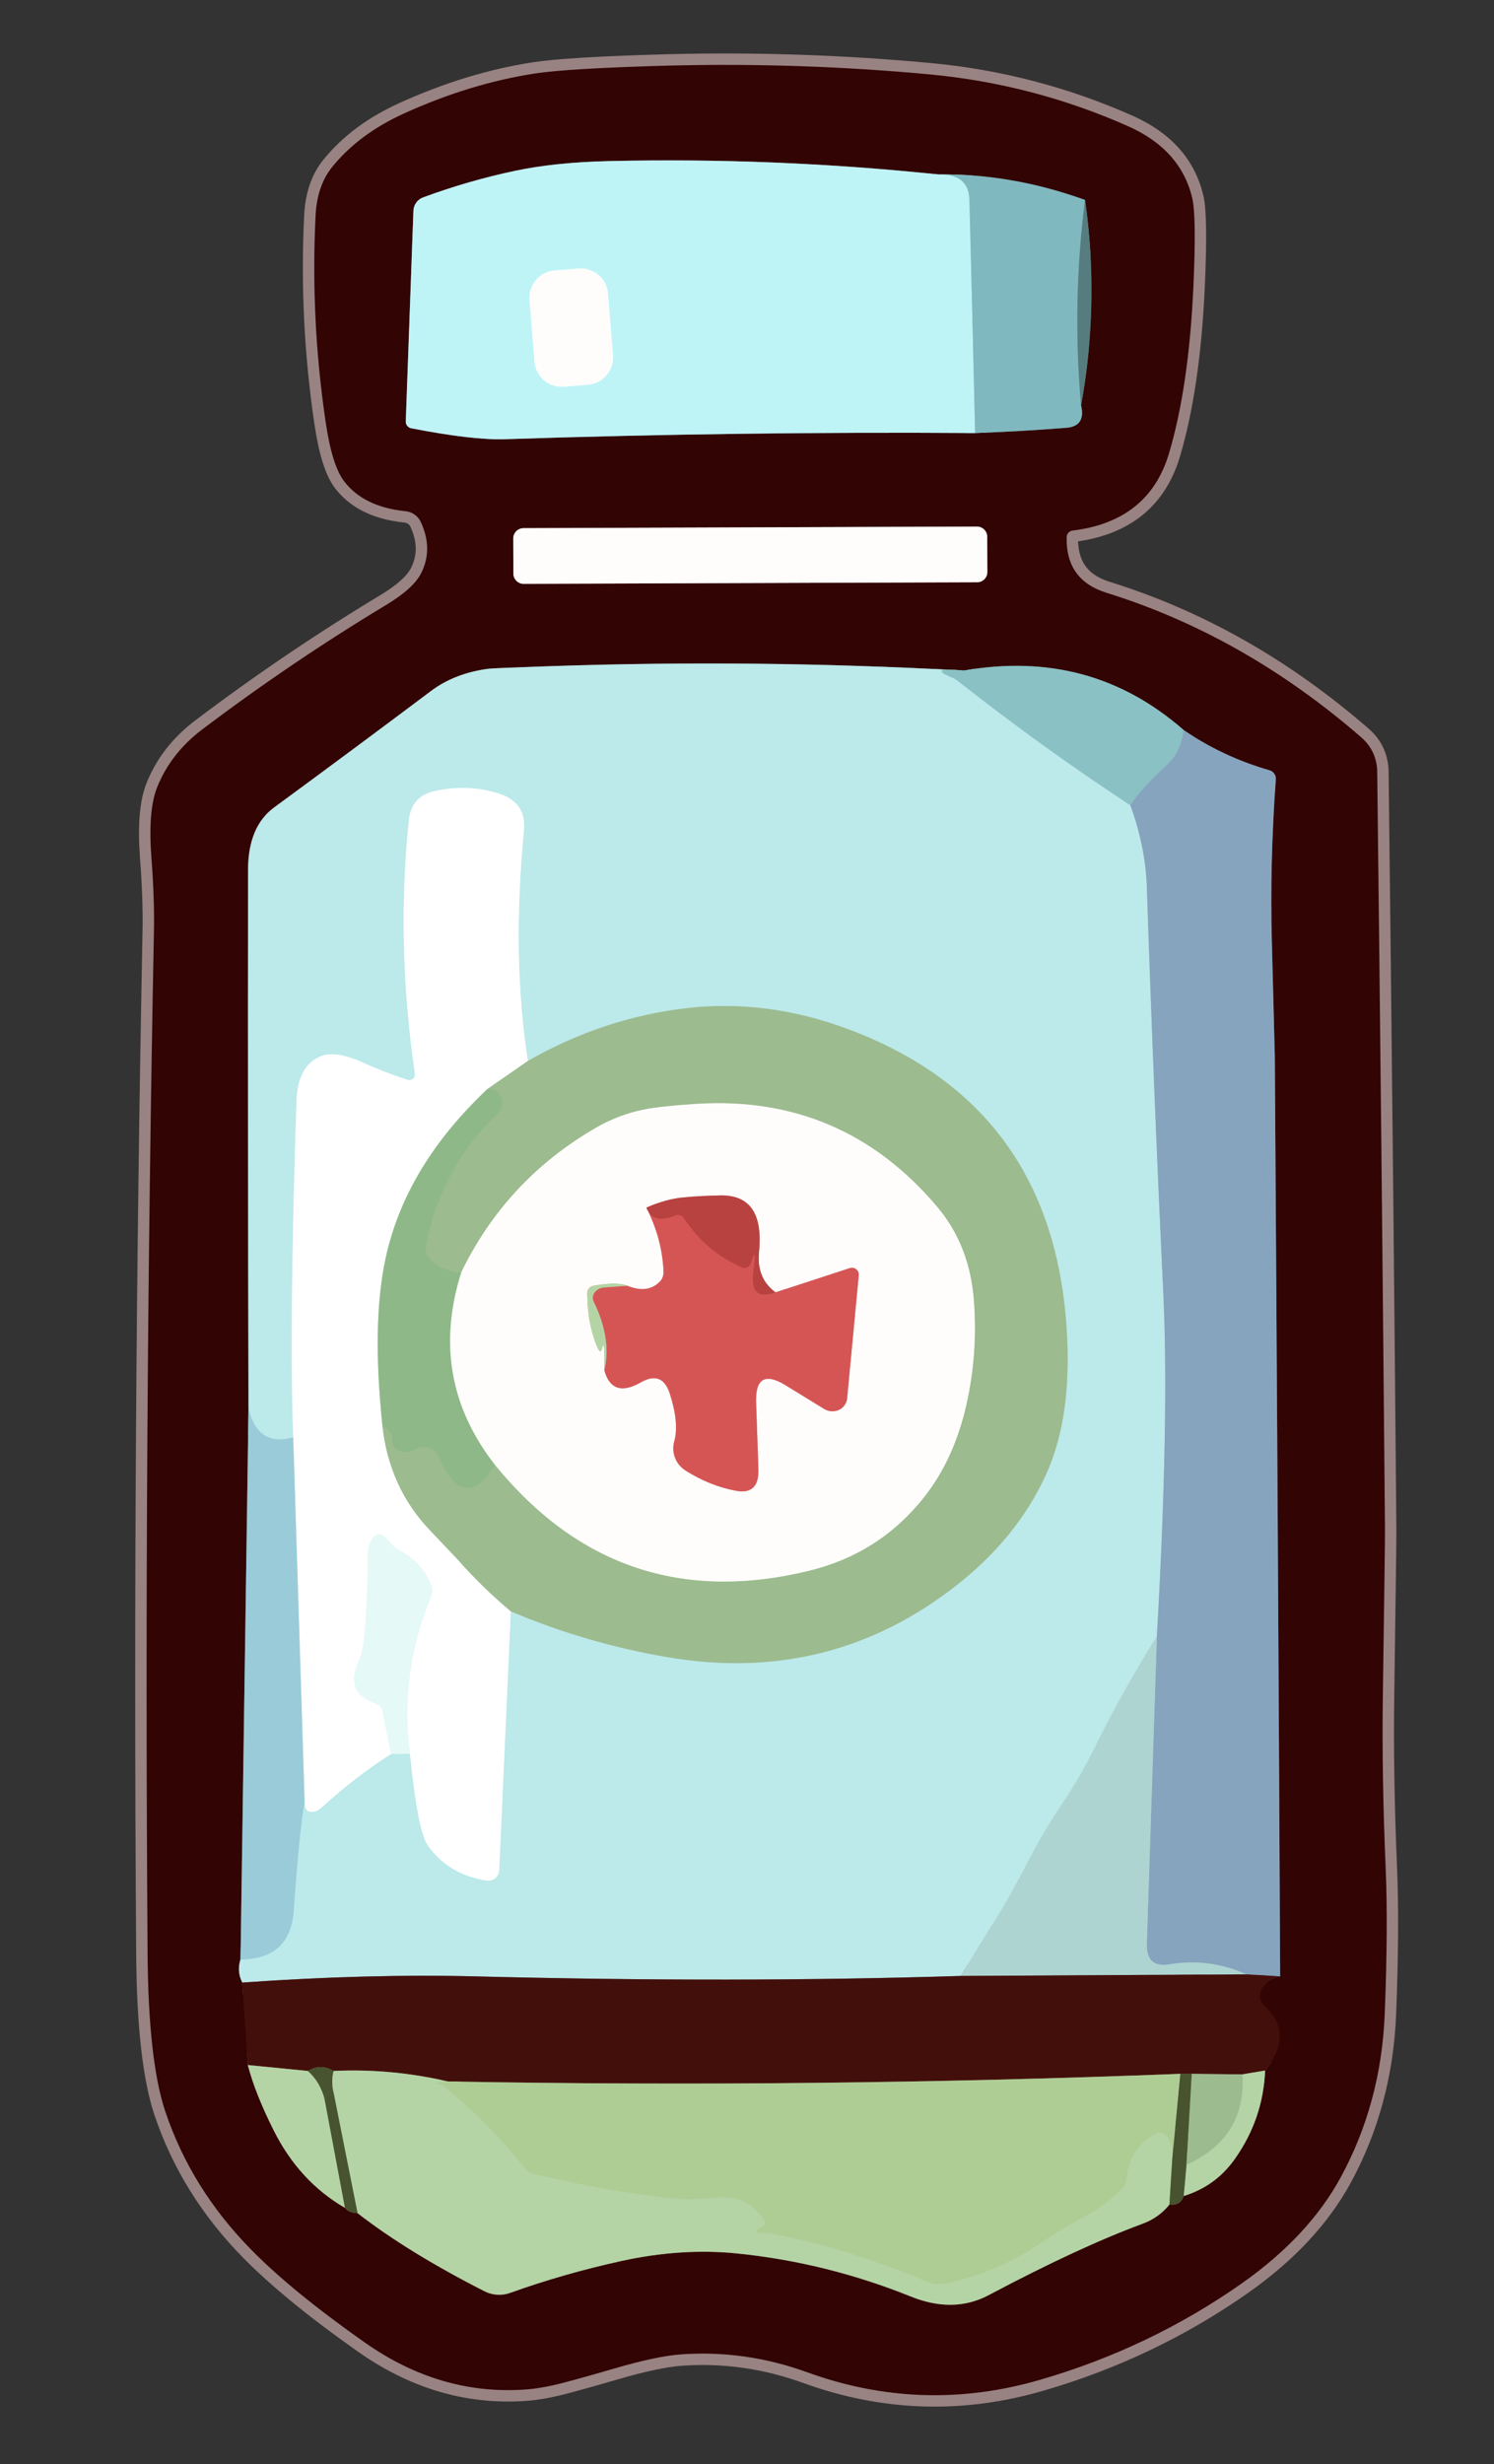 <?xml version="1.0" encoding="UTF-8" standalone="no"?>
<!DOCTYPE svg PUBLIC "-//W3C//DTD SVG 1.1//EN" "http://www.w3.org/Graphics/SVG/1.1/DTD/svg11.dtd">
<!-- Created with Vectornator (http://vectornator.io/) -->
<svg height="100%" stroke-miterlimit="10" style="fill-rule:nonzero;clip-rule:evenodd;stroke-linecap:round;stroke-linejoin:round;" version="1.1" viewBox="0 0 131 216" width="100%" xml:space="preserve" xmlns="http://www.w3.org/2000/svg" xmlns:vectornator="http://vectornator.io" xmlns:xlink="http://www.w3.org/1999/xlink">
<rect x="0" y="0" width="131" height="216" fill="#333333" stroke="none"/>
<defs/>
<g id="名称未設定" vectornator:layerName="名称未設定">
<g opacity="1" vectornator:layerName="g">
<path d="M94.05 46.51C98.503 45.963 101.32 43.71 102.5 39.75C103.66 35.857 104.373 30.993 104.64 25.16C104.827 21.047 104.793 18.447 104.54 17.36C103.867 14.533 101.997 12.437 98.93 11.07C93.377 8.603 87.567 7.087 81.5 6.52C73.893 5.813 66.277 5.557 58.65 5.75C52.777 5.91 48.847 6.143 46.86 6.45C43.08 7.037 39.273 8.2 35.44 9.94C32.807 11.133 30.707 12.693 29.14 14.62C28.247 15.72 27.757 17.15 27.67 18.91C27.37 24.983 27.667 31.023 28.56 37.03C28.933 39.563 29.477 41.29 30.19 42.21C31.337 43.697 33.123 44.563 35.55 44.81C36.14 44.867 36.653 45.228 36.9 45.76C37.633 47.353 37.64 48.853 36.92 50.26C36.473 51.14 35.463 52.057 33.89 53.01C28.303 56.377 22.91 60.027 17.71 63.96C15.883 65.347 14.573 67.03 13.78 69.01C13.24 70.357 13.07 72.383 13.27 75.09C13.457 77.543 13.533 79.68 13.5 81.5C12.913 111.413 12.727 141.33 12.94 171.25C12.987 177.517 13.503 182.127 14.49 185.08C16.01 189.607 18.527 193.653 22.04 197.22C24.433 199.653 27.733 202.35 31.94 205.31C36.34 208.417 41.023 209.803 45.99 209.47C47.07 209.403 48.387 209.157 49.94 208.73C51.247 208.377 52.547 208.01 53.84 207.63C56.34 206.897 58.313 206.48 59.76 206.38C63.493 206.12 67.163 206.643 70.77 207.95C77.523 210.397 84.347 210.613 91.24 208.6C97.653 206.733 103.54 203.917 108.9 200.15C112.78 197.417 115.66 194.333 117.54 190.9C119.92 186.533 121.213 181.737 121.42 176.51C121.62 171.443 121.647 167.19 121.5 163.75C121.273 158.443 121.19 153.497 121.25 148.91C121.383 139.67 121.447 134.727 121.44 134.08C121.247 111.693 121.02 89.563 120.76 67.69C120.747 66.443 120.267 65.413 119.32 64.6C112.473 58.667 105.037 54.453 97.01 51.96C94.623 51.213 93.463 49.58 93.53 47.06C93.543 46.776 93.763 46.544 94.05 46.51" fill="none" opacity="1" stroke="#998282" stroke-linecap="butt" stroke-linejoin="miter" stroke-width="2" vectornator:layerName="path"/>
<path d="M85.5 37.96C88.173 37.867 90.84 37.713 93.5 37.5C94.647 37.407 95.077 36.753 94.79 35.54" fill="none" opacity="1" stroke="#5a5e62" stroke-linecap="butt" stroke-linejoin="miter" stroke-width="2" vectornator:layerName="path"/>
<path d="M94.79 35.54C95.883 29.553 96 23.55 95.14 17.53" fill="none" opacity="1" stroke="#454042" stroke-linecap="butt" stroke-linejoin="miter" stroke-width="2" vectornator:layerName="path"/>
<path d="M95.14 17.53C90.867 15.983 86.57 15.237 82.25 15.29" fill="none" opacity="1" stroke="#5a5e62" stroke-linecap="butt" stroke-linejoin="miter" stroke-width="2" vectornator:layerName="path"/>
<path d="M82.25 15.29C72.657 14.29 63.043 13.9 53.41 14.12C50.243 14.193 47.483 14.48 45.13 14.98C42.403 15.56 39.73 16.333 37.11 17.3C36.609 17.48 36.268 17.948 36.25 18.48L35.58 36.94C35.573 37.23 35.771 37.482 36.05 37.54C39.637 38.24 42.37 38.56 44.25 38.5C57.997 38.047 71.747 37.867 85.5 37.96" fill="none" opacity="1" stroke="#797c7e" stroke-linecap="butt" stroke-linejoin="miter" stroke-width="2" vectornator:layerName="path"/>
<path d="M82.25 15.29C84.043 15.243 84.96 15.98 85 17.5C85.18 24.32 85.347 31.14 85.5 37.96" fill="none" opacity="1" stroke="#a0d6db" stroke-linecap="butt" stroke-linejoin="miter" stroke-width="2" vectornator:layerName="path"/>
<path d="M95.14 17.53C94.38 23.497 94.263 29.5 94.79 35.54" fill="none" opacity="1" stroke="#6b9a9f" stroke-linecap="butt" stroke-linejoin="miter" stroke-width="2" vectornator:layerName="path"/>
<path d="M86.564 47.057C86.563 46.56 86.159 46.159 85.661 46.161L45.902 46.299C45.405 46.301 45.003 46.706 45.005 47.203L45.016 50.282C45.017 50.78 45.422 51.181 45.919 51.179L85.678 51.041C86.175 51.039 86.577 50.635 86.575 50.138L86.564 47.057" fill="none" opacity="1" stroke="#998180" stroke-linecap="butt" stroke-linejoin="miter" stroke-width="2" vectornator:layerName="path"/>
<path d="M21.79 123.5L21.09 171.76" fill="none" opacity="1" stroke="#67686e" stroke-linecap="butt" stroke-linejoin="miter" stroke-width="2" vectornator:layerName="path"/>
<path d="M21.09 171.76C20.863 172.487 20.917 173.163 21.25 173.79" fill="none" opacity="1" stroke="#787777" stroke-linecap="butt" stroke-linejoin="miter" stroke-width="2" vectornator:layerName="path"/>
<path d="M21.25 173.79L21.73 181.02" fill="none" opacity="1" stroke="#3b0a08" stroke-linecap="butt" stroke-linejoin="miter" stroke-width="2" vectornator:layerName="path"/>
<path d="M21.73 181.02C22.157 182.673 22.913 184.583 24 186.75C25.493 189.73 27.577 191.993 30.25 193.54" fill="none" opacity="1" stroke="#746c55" stroke-linecap="butt" stroke-linejoin="miter" stroke-width="2" vectornator:layerName="path"/>
<path d="M30.25 193.54C30.47 193.833 30.837 193.987 31.35 194" fill="none" opacity="1" stroke="#3e2c1a" stroke-linecap="butt" stroke-linejoin="miter" stroke-width="2" vectornator:layerName="path"/>
<path d="M31.35 194C34.27 196.273 37.98 198.557 42.48 200.85C43.183 201.207 44.001 201.258 44.74 200.99C47.86 199.87 51.12 198.937 54.52 198.19C58.007 197.43 61.357 197.21 64.57 197.53C69.817 198.057 74.913 199.317 79.86 201.31C82.36 202.317 84.637 202.277 86.69 201.19C91.983 198.383 96.483 196.297 100.19 194.93C101.137 194.583 101.92 194.023 102.54 193.25" fill="none" opacity="1" stroke="#746c55" stroke-linecap="butt" stroke-linejoin="miter" stroke-width="2" vectornator:layerName="path"/>
<path d="M102.54 193.25C103.18 193.337 103.597 193.087 103.79 192.5" fill="none" opacity="1" stroke="#3e2c1a" stroke-linecap="butt" stroke-linejoin="miter" stroke-width="2" vectornator:layerName="path"/>
<path d="M103.79 192.5C105.65 191.933 107.143 190.853 108.27 189.26C109.93 186.913 110.817 184.327 110.93 181.5" fill="none" opacity="1" stroke="#746c55" stroke-linecap="butt" stroke-linejoin="miter" stroke-width="2" vectornator:layerName="path"/>
<path d="M110.93 181.5C112.643 179.36 112.623 177.467 110.87 175.82C110.605 175.573 110.457 175.271 110.47 175C110.51 174.073 111.103 173.49 112.25 173.25" fill="none" opacity="1" stroke="#3b0a08" stroke-linecap="butt" stroke-linejoin="miter" stroke-width="2" vectornator:layerName="path"/>
<path d="M112.25 173.25C112.117 146.337 111.96 119.427 111.78 92.52C111.78 92.48 111.693 89.137 111.52 82.49C111.4 77.897 111.517 73.17 111.87 68.31C111.893 67.948 111.66 67.618 111.31 67.52C108.597 66.74 106.09 65.567 103.79 64" fill="none" opacity="1" stroke="#5d5461" stroke-linecap="butt" stroke-linejoin="miter" stroke-width="2" vectornator:layerName="path"/>
<path d="M103.79 64C98.357 59.227 91.933 57.487 84.52 58.78" fill="none" opacity="1" stroke="#5f6364" stroke-linecap="butt" stroke-linejoin="miter" stroke-width="2" vectornator:layerName="path"/>
<path d="M84.52 58.78C72.387 58.113 60.263 57.987 48.15 58.4C44.903 58.513 43.137 58.587 42.85 58.62C40.87 58.88 39.19 59.527 37.81 60.56C33.237 63.993 28.647 67.4 24.04 70.78C22.52 71.893 21.757 73.717 21.75 76.25C21.73 92.003 21.743 107.753 21.79 123.5" fill="none" opacity="1" stroke="#787777" stroke-linecap="butt" stroke-linejoin="miter" stroke-width="2" vectornator:layerName="path"/>
<path d="M84.52 58.78C82.353 58.58 81.987 58.777 83.42 59.37C83.647 59.463 83.85 59.58 84.03 59.72C88.91 63.567 93.94 67.19 99.12 70.59" fill="none" opacity="1" stroke="#a3d5d7" stroke-linecap="butt" stroke-linejoin="miter" stroke-width="2" vectornator:layerName="path"/>
<path d="M99.12 70.59C100 73.023 100.48 75.41 100.56 77.75C100.953 89.583 101.433 101.417 102 113.25C102.353 120.61 102.167 130.68 101.44 143.46" fill="none" opacity="1" stroke="#a1c7d4" stroke-linecap="butt" stroke-linejoin="miter" stroke-width="2" vectornator:layerName="path"/>
<path d="M101.44 143.46C99.4 146.687 97.547 150.003 95.88 153.41C95.147 154.91 94.21 156.51 93.07 158.21C92.03 159.763 91.08 161.37 90.22 163.03C89.087 165.223 88.127 166.94 87.34 168.18C86.287 169.84 85.257 171.517 84.25 173.21" fill="none" opacity="1" stroke="#b5dfde" stroke-linecap="butt" stroke-linejoin="miter" stroke-width="2" vectornator:layerName="path"/>
<path d="M84.25 173.21C71.05 173.623 56.883 173.637 41.75 173.25C35.477 173.09 28.643 173.27 21.25 173.79" fill="none" opacity="1" stroke="#807c7b" stroke-linecap="butt" stroke-linejoin="miter" stroke-width="2" vectornator:layerName="path"/>
<path d="M21.09 171.76C23.99 171.753 25.543 170.333 25.75 167.5C26.097 162.647 26.417 159.48 26.71 158" fill="none" opacity="1" stroke="#abdae1" stroke-linecap="butt" stroke-linejoin="miter" stroke-width="2" vectornator:layerName="path"/>
<path d="M26.71 158C26.717 158.627 26.977 158.9 27.49 158.82C27.73 158.78 27.997 158.63 28.29 158.37C30.157 156.657 32.157 155.117 34.29 153.75" fill="none" opacity="1" stroke="#def4f5" stroke-linecap="butt" stroke-linejoin="miter" stroke-width="2" vectornator:layerName="path"/>
<path d="M34.29 153.75L35.95 153.74" fill="none" opacity="1" stroke="#d1f1f1" stroke-linecap="butt" stroke-linejoin="miter" stroke-width="2" vectornator:layerName="path"/>
<path d="M35.95 153.74C36.403 158.253 36.92 160.923 37.5 161.75C38.7 163.463 40.42 164.497 42.66 164.85C42.931 164.89 43.205 164.815 43.417 164.644C43.628 164.472 43.756 164.22 43.77 163.95L44.79 141.25" fill="none" opacity="1" stroke="#def4f5" stroke-linecap="butt" stroke-linejoin="miter" stroke-width="2" vectornator:layerName="path"/>
<path d="M44.79 141.25C49.19 143.11 53.743 144.443 58.45 145.25C68.043 146.903 76.58 144.757 84.06 138.81C87.433 136.13 89.95 133.023 91.61 129.49C93.07 126.383 93.733 122.58 93.6 118.08C93.2 104.173 86.817 94.897 74.45 90.25C69.697 88.463 64.97 87.837 60.27 88.37C55.377 88.93 50.717 90.473 46.29 93" fill="none" opacity="1" stroke="#acd2bd" stroke-linecap="butt" stroke-linejoin="miter" stroke-width="2" vectornator:layerName="path"/>
<path d="M46.29 93C45.343 86.947 45.227 80.217 45.94 72.81C46.093 71.203 45.403 70.137 43.87 69.61C42.083 69.003 40.183 68.91 38.17 69.33C36.77 69.623 35.997 70.48 35.85 71.9C35.103 79.173 35.28 86.58 36.38 94.12C36.405 94.287 36.342 94.454 36.214 94.564C36.086 94.674 35.911 94.71 35.75 94.66C34.377 94.22 33.11 93.733 31.95 93.2C30.33 92.46 29.097 92.243 28.25 92.55C26.823 93.063 26.073 94.38 26 96.5C25.567 109.547 25.47 119.38 25.71 126" fill="none" opacity="1" stroke="#def4f5" stroke-linecap="butt" stroke-linejoin="miter" stroke-width="2" vectornator:layerName="path"/>
<path d="M25.71 126C23.643 126.573 22.337 125.74 21.79 123.5" fill="none" opacity="1" stroke="#abdae1" stroke-linecap="butt" stroke-linejoin="miter" stroke-width="2" vectornator:layerName="path"/>
<path d="M109.3 173.07L84.25 173.21" fill="none" opacity="1" stroke="#79726e" stroke-linecap="butt" stroke-linejoin="miter" stroke-width="2" vectornator:layerName="path"/>
<path d="M110.93 181.5L108.94 181.84" fill="none" opacity="1" stroke="#7c7258" stroke-linecap="butt" stroke-linejoin="miter" stroke-width="2" vectornator:layerName="path"/>
<path d="M108.94 181.84L104.5 181.79" fill="none" opacity="1" stroke="#70654d" stroke-linecap="butt" stroke-linejoin="miter" stroke-width="2" vectornator:layerName="path"/>
<path d="M104.5 181.79L103.5 181.79" fill="none" opacity="1" stroke="#46311e" stroke-linecap="butt" stroke-linejoin="miter" stroke-width="2" vectornator:layerName="path"/>
<path d="M103.5 181.79C82.087 182.623 60.67 182.847 39.25 182.46" fill="none" opacity="1" stroke="#796e50" stroke-linecap="butt" stroke-linejoin="miter" stroke-width="2" vectornator:layerName="path"/>
<path d="M39.25 182.46C35.957 181.687 32.623 181.38 29.25 181.54" fill="none" opacity="1" stroke="#7c7258" stroke-linecap="butt" stroke-linejoin="miter" stroke-width="2" vectornator:layerName="path"/>
<path d="M29.25 181.54C28.49 181.087 27.74 181.087 27 181.54" fill="none" opacity="1" stroke="#46311e" stroke-linecap="butt" stroke-linejoin="miter" stroke-width="2" vectornator:layerName="path"/>
<path d="M27 181.54L21.73 181.02" fill="none" opacity="1" stroke="#7c7258" stroke-linecap="butt" stroke-linejoin="miter" stroke-width="2" vectornator:layerName="path"/>
<path d="M103.79 64C103.623 65.273 103.173 66.253 102.44 66.94C100.793 68.473 99.687 69.69 99.12 70.59" fill="none" opacity="1" stroke="#88b3c1" stroke-linecap="butt" stroke-linejoin="miter" stroke-width="2" vectornator:layerName="path"/>
<path d="M46.29 93L42.75 95.46" fill="none" opacity="1" stroke="#ceddc7" stroke-linecap="butt" stroke-linejoin="miter" stroke-width="2" vectornator:layerName="path"/>
<path d="M42.75 95.46C37.95 99.973 34.97 104.923 33.81 110.31C32.99 114.137 32.9 119.033 33.54 125" fill="none" opacity="1" stroke="#c7dcc4" stroke-linecap="butt" stroke-linejoin="miter" stroke-width="2" vectornator:layerName="path"/>
<path d="M33.54 125C33.927 128.58 35.3 131.613 37.66 134.1C39.213 135.733 40.017 136.58 40.07 136.64C41.523 138.293 43.097 139.83 44.79 141.25" fill="none" opacity="1" stroke="#ceddc7" stroke-linecap="butt" stroke-linejoin="miter" stroke-width="2" vectornator:layerName="path"/>
<path d="M35.95 153.74C35.337 148.947 35.957 144.35 37.81 139.95C37.938 139.642 37.949 139.312 37.84 139.03C37.307 137.637 36.367 136.593 35.02 135.9C34.727 135.753 34.477 135.543 34.27 135.27C33.55 134.343 32.973 134.267 32.54 135.04C32.347 135.38 32.247 135.87 32.24 136.51C32.193 141.577 31.947 144.573 31.5 145.5C30.6 147.387 31.043 148.65 32.83 149.29C33.196 149.42 33.456 149.657 33.51 149.91L34.29 153.75" fill="none" opacity="1" stroke="#f2fcfb" stroke-linecap="butt" stroke-linejoin="miter" stroke-width="2" vectornator:layerName="path"/>
<path d="M26.71 158L25.71 126" fill="none" opacity="1" stroke="#cde5ec" stroke-linecap="butt" stroke-linejoin="miter" stroke-width="2" vectornator:layerName="path"/>
<path d="M33.54 125C34.08 125.24 34.36 125.597 34.38 126.07C34.392 126.473 34.494 126.797 34.65 126.93C35.157 127.37 35.757 127.403 36.45 127.03C36.812 126.835 37.239 126.8 37.627 126.933C38.014 127.066 38.328 127.355 38.49 127.73C39.943 131.07 41.59 131.307 43.43 128.44" fill="none" opacity="1" stroke="#95ba8c" stroke-linecap="butt" stroke-linejoin="miter" stroke-width="2" vectornator:layerName="path"/>
<path d="M43.43 128.44C50.67 137.307 59.84 140.39 70.94 137.69C75.06 136.683 78.42 134.537 81.02 131.25C82.787 129.01 84.027 126.293 84.74 123.1C85.407 120.14 85.623 117.11 85.39 114.01C85.15 110.797 84.083 108.063 82.19 105.81C76.65 99.237 69.593 96.223 61.02 96.77C58.967 96.903 57.453 97.067 56.48 97.26C54.973 97.56 53.537 98.11 52.17 98.91C46.983 101.93 43.08 106.127 40.46 111.5" fill="none" opacity="1" stroke="#cddcc5" stroke-linecap="butt" stroke-linejoin="miter" stroke-width="2" vectornator:layerName="path"/>
<path d="M40.46 111.5C39.213 111.487 38.237 111.04 37.53 110.16C37.345 109.918 37.276 109.59 37.34 109.26C38.2 104.7 40.297 100.813 43.63 97.6C43.898 97.339 44.05 97.03 44.05 96.75C44.043 95.963 43.61 95.533 42.75 95.46" fill="none" opacity="1" stroke="#95ba8c" stroke-linecap="butt" stroke-linejoin="miter" stroke-width="2" vectornator:layerName="path"/>
<path d="M112.25 173.25L109.3 173.07" fill="none" opacity="1" stroke="#655a64" stroke-linecap="butt" stroke-linejoin="miter" stroke-width="2" vectornator:layerName="path"/>
<path d="M109.3 173.07C107.087 172.097 104.847 171.803 102.58 172.19C101.187 172.43 100.513 171.827 100.56 170.38L101.44 143.46" fill="none" opacity="1" stroke="#9abcc7" stroke-linecap="butt" stroke-linejoin="miter" stroke-width="2" vectornator:layerName="path"/>
<path d="M27 181.54C27.733 182.2 28.22 183.02 28.46 184" fill="none" opacity="1" stroke="#7e946b" stroke-linecap="butt" stroke-linejoin="miter" stroke-width="2" vectornator:layerName="path"/>
<path d="M28.46 184L30.25 193.54" fill="none" opacity="1" stroke="#7e946b" stroke-linecap="butt" stroke-linejoin="miter" stroke-width="2" vectornator:layerName="path"/>
<path d="M103.5 181.79L102.79 189.25" fill="none" opacity="1" stroke="#7b9063" stroke-linecap="butt" stroke-linejoin="miter" stroke-width="2" vectornator:layerName="path"/>
<path d="M29.25 181.54C29.11 182.1 29.097 182.67 29.21 183.25" fill="none" opacity="1" stroke="#7e946b" stroke-linecap="butt" stroke-linejoin="miter" stroke-width="2" vectornator:layerName="path"/>
<path d="M29.21 183.25C28.823 183.33 28.573 183.58 28.46 184" fill="none" opacity="1" stroke="#485330" stroke-linecap="butt" stroke-linejoin="miter" stroke-width="2" vectornator:layerName="path"/>
<path d="M104.5 181.79L104.04 189.75" fill="none" opacity="1" stroke="#728760" stroke-linecap="butt" stroke-linejoin="miter" stroke-width="2" vectornator:layerName="path"/>
<path d="M103.79 192.5L104.04 189.75" fill="none" opacity="1" stroke="#7e946b" stroke-linecap="butt" stroke-linejoin="miter" stroke-width="2" vectornator:layerName="path"/>
<path d="M104.04 189.75C107.533 188.177 109.167 185.54 108.94 181.84" fill="none" opacity="1" stroke="#a8c89a" stroke-linecap="butt" stroke-linejoin="miter" stroke-width="2" vectornator:layerName="path"/>
<path d="M39.25 182.46C38.257 182.5 38.027 182.583 38.56 182.71C38.693 182.743 38.807 182.797 38.9 182.87C41.527 185.003 43.893 187.397 46 190.05C46.207 190.303 46.488 190.482 46.8 190.56C51.187 191.64 55.63 192.39 60.13 192.81C60.21 192.817 61.24 192.753 63.22 192.62C64.793 192.52 66.063 193.2 67.03 194.66C67.085 194.744 67.099 194.848 67.071 194.946C67.042 195.043 66.973 195.125 66.88 195.17C66.08 195.563 66.12 195.76 67 195.76C67.187 195.753 67.35 195.763 67.49 195.79C71.583 196.483 76.207 197.9 81.36 200.04C81.829 200.235 82.345 200.284 82.84 200.18C85.953 199.553 88.853 198.303 91.54 196.43C92.393 195.837 93.563 195.137 95.05 194.33C96.27 193.663 97.383 192.84 98.39 191.86C98.609 191.647 98.747 191.342 98.78 191C98.947 189.187 99.807 187.863 101.36 187.03C101.647 186.881 101.983 186.922 102.19 187.13C102.723 187.67 102.923 188.377 102.79 189.25" fill="none" opacity="1" stroke="#b1d19d" stroke-linecap="butt" stroke-linejoin="miter" stroke-width="2" vectornator:layerName="path"/>
<path d="M102.79 189.25L102.54 193.25" fill="none" opacity="1" stroke="#7e946b" stroke-linecap="butt" stroke-linejoin="miter" stroke-width="2" vectornator:layerName="path"/>
<path d="M31.35 194L29.21 183.25" fill="none" opacity="1" stroke="#7e946b" stroke-linecap="butt" stroke-linejoin="miter" stroke-width="2" vectornator:layerName="path"/>
<path d="M40.46 111.5C38.48 117.747 39.47 123.393 43.43 128.44" fill="none" opacity="1" stroke="#c6dbc2" stroke-linecap="butt" stroke-linejoin="miter" stroke-width="2" vectornator:layerName="path"/>
<path d="M53.311 25.732C53.205 24.416 52.053 23.436 50.737 23.541L48.624 23.712C47.308 23.817 46.327 24.97 46.433 26.285L46.869 31.708C46.975 33.024 48.127 34.004 49.443 33.899L51.556 33.728C52.872 33.623 53.853 32.47 53.747 31.155L53.311 25.732" fill="none" opacity="1" stroke="#dff9f9" stroke-linecap="butt" stroke-linejoin="miter" stroke-width="2" vectornator:layerName="path"/>
<path d="M56.68 105.86C57.593 107.653 58.093 109.513 58.18 111.44C58.193 111.791 58.084 112.11 57.88 112.32C57.173 113.067 56.213 113.197 55 112.71" fill="none" opacity="1" stroke="#eaa9a8" stroke-linecap="butt" stroke-linejoin="miter" stroke-width="2" vectornator:layerName="path"/>
<path d="M55 112.71C54.453 112.463 53.463 112.463 52.03 112.71C51.717 112.768 51.489 113.041 51.49 113.36C51.51 115.307 51.83 116.933 52.45 118.24C52.597 118.54 52.71 118.523 52.79 118.19C52.963 117.483 53.03 118.127 52.99 120.12" fill="none" opacity="1" stroke="#d9e9d0" stroke-linecap="butt" stroke-linejoin="miter" stroke-width="2" vectornator:layerName="path"/>
<path d="M52.99 120.12C53.45 121.78 54.517 122.133 56.19 121.18C57.437 120.467 58.283 120.793 58.73 122.16C59.29 123.9 59.42 125.297 59.12 126.35C58.848 127.323 59.247 128.359 60.1 128.9C61.527 129.807 63.007 130.4 64.54 130.68C65.9 130.933 66.553 130.293 66.5 128.76L66.3 122.95C66.227 120.837 67.087 120.33 68.88 121.43L72.27 123.51C72.66 123.75 73.145 123.781 73.554 123.592C73.963 123.403 74.237 123.02 74.28 122.58L75.3 111.79C75.32 111.589 75.237 111.392 75.08 111.265C74.923 111.138 74.712 111.098 74.52 111.16L68 113.29" fill="none" opacity="1" stroke="#eaa9a8" stroke-linecap="butt" stroke-linejoin="miter" stroke-width="2" vectornator:layerName="path"/>
<path d="M68 113.29C66.88 112.463 66.397 111.287 66.55 109.76C66.897 106.387 65.753 104.73 63.12 104.79C61.873 104.817 60.79 104.877 59.87 104.97C58.883 105.063 57.82 105.36 56.68 105.86" fill="none" opacity="1" stroke="#dba09e" stroke-linecap="butt" stroke-linejoin="miter" stroke-width="2" vectornator:layerName="path"/>
<path d="M68 113.29C66.467 113.857 65.817 113.25 66.05 111.47C66.277 109.81 66.207 109.567 65.84 110.74C65.786 110.902 65.667 111.034 65.512 111.102C65.358 111.171 65.182 111.17 65.03 111.1C62.917 110.16 61.23 108.723 59.97 106.79C59.805 106.54 59.486 106.443 59.21 106.56C57.91 107.1 57.067 106.867 56.68 105.86" fill="none" opacity="1" stroke="#c74c4b" stroke-linecap="butt" stroke-linejoin="miter" stroke-width="2" vectornator:layerName="path"/>
<path d="M52.99 120.12C53.43 118.28 53.117 116.27 52.05 114.09C51.928 113.835 51.963 113.535 52.144 113.289C52.324 113.043 52.625 112.883 52.95 112.86L55 112.71" fill="none" opacity="1" stroke="#c5957d" stroke-linecap="butt" stroke-linejoin="miter" stroke-width="2" vectornator:layerName="path"/>
</g>
<path d="M93.53 47.06C93.463 49.58 94.623 51.213 97.01 51.96C105.037 54.453 112.473 58.667 119.32 64.6C120.267 65.413 120.747 66.443 120.76 67.69C121.02 89.563 121.247 111.693 121.44 134.08C121.447 134.727 121.383 139.67 121.25 148.91C121.19 153.497 121.273 158.443 121.5 163.75C121.647 167.19 121.62 171.443 121.42 176.51C121.213 181.737 119.92 186.533 117.54 190.9C115.66 194.333 112.78 197.417 108.9 200.15C103.54 203.917 97.653 206.733 91.24 208.6C84.347 210.613 77.523 210.397 70.77 207.95C67.163 206.643 63.493 206.12 59.76 206.38C58.313 206.48 56.34 206.897 53.84 207.63C52.547 208.01 51.247 208.377 49.94 208.73C48.387 209.157 47.07 209.403 45.99 209.47C41.023 209.803 36.34 208.417 31.94 205.31C27.733 202.35 24.433 199.653 22.04 197.22C18.527 193.653 16.01 189.607 14.49 185.08C13.503 182.127 12.987 177.517 12.94 171.25C12.727 141.33 12.913 111.413 13.5 81.5C13.533 79.68 13.457 77.543 13.27 75.09C13.07 72.383 13.24 70.357 13.78 69.01C14.573 67.03 15.883 65.347 17.71 63.96C22.91 60.027 28.303 56.377 33.89 53.01C35.463 52.057 36.473 51.14 36.92 50.26C37.64 48.853 37.633 47.353 36.9 45.76C36.653 45.228 36.14 44.867 35.55 44.81C33.123 44.563 31.337 43.697 30.19 42.21C29.477 41.29 28.933 39.563 28.56 37.03C27.667 31.023 27.37 24.983 27.67 18.91C27.757 17.15 28.247 15.72 29.14 14.62C30.707 12.693 32.807 11.133 35.44 9.94C39.273 8.2 43.08 7.037 46.86 6.45C48.847 6.143 52.777 5.91 58.65 5.75C66.277 5.557 73.893 5.813 81.5 6.52C87.567 7.087 93.377 8.603 98.93 11.07C101.997 12.437 103.867 14.533 104.54 17.36C104.793 18.447 104.827 21.047 104.64 25.16C104.373 30.993 103.66 35.857 102.5 39.75C101.32 43.71 98.503 45.963 94.05 46.51C93.763 46.544 93.543 46.776 93.53 47.06ZM85.5 37.96C88.173 37.867 90.84 37.713 93.5 37.5C94.647 37.407 95.077 36.753 94.79 35.54C95.883 29.553 96 23.55 95.14 17.53C90.867 15.983 86.57 15.237 82.25 15.29C72.657 14.29 63.043 13.9 53.41 14.12C50.243 14.193 47.483 14.48 45.13 14.98C42.403 15.56 39.73 16.333 37.11 17.3C36.609 17.48 36.268 17.948 36.25 18.48L35.58 36.94C35.573 37.23 35.771 37.482 36.05 37.54C39.637 38.24 42.37 38.56 44.25 38.5C57.997 38.047 71.747 37.867 85.5 37.96ZM86.564 47.057C86.563 46.56 86.159 46.159 85.661 46.161L45.902 46.299C45.405 46.301 45.003 46.706 45.005 47.203L45.016 50.282C45.017 50.78 45.422 51.181 45.919 51.179L85.678 51.041C86.175 51.039 86.577 50.635 86.575 50.138L86.564 47.057ZM21.79 123.5L21.09 171.76C20.863 172.487 20.917 173.163 21.25 173.79L21.73 181.02C22.157 182.673 22.913 184.583 24 186.75C25.493 189.73 27.577 191.993 30.25 193.54C30.47 193.833 30.837 193.987 31.35 194C34.27 196.273 37.98 198.557 42.48 200.85C43.183 201.207 44.001 201.258 44.74 200.99C47.86 199.87 51.12 198.937 54.52 198.19C58.007 197.43 61.357 197.21 64.57 197.53C69.817 198.057 74.913 199.317 79.86 201.31C82.36 202.317 84.637 202.277 86.69 201.19C91.983 198.383 96.483 196.297 100.19 194.93C101.137 194.583 101.92 194.023 102.54 193.25C103.18 193.337 103.597 193.087 103.79 192.5C105.65 191.933 107.143 190.853 108.27 189.26C109.93 186.913 110.817 184.327 110.93 181.5C112.643 179.36 112.623 177.467 110.87 175.82C110.605 175.573 110.457 175.271 110.47 175C110.51 174.073 111.103 173.49 112.25 173.25C112.117 146.337 111.96 119.427 111.78 92.52C111.78 92.48 111.693 89.137 111.52 82.49C111.4 77.897 111.517 73.17 111.87 68.31C111.893 67.948 111.66 67.618 111.31 67.52C108.597 66.74 106.09 65.567 103.79 64C98.357 59.227 91.933 57.487 84.52 58.78C72.387 58.113 60.263 57.987 48.15 58.4C44.903 58.513 43.137 58.587 42.85 58.62C40.87 58.88 39.19 59.527 37.81 60.56C33.237 63.993 28.647 67.4 24.04 70.78C22.52 71.893 21.757 73.717 21.75 76.25C21.73 92.003 21.743 107.753 21.79 123.5Z" fill="#330404" fill-rule="nonzero" opacity="1" stroke="none" vectornator:layerName="path"/>
<path d="M82.25 15.29C84.043 15.243 84.96 15.98 85 17.5C85.18 24.32 85.347 31.14 85.5 37.96C71.747 37.867 57.997 38.047 44.25 38.5C42.37 38.56 39.637 38.24 36.05 37.54C35.771 37.482 35.573 37.23 35.58 36.94L36.25 18.48C36.268 17.948 36.609 17.48 37.11 17.3C39.73 16.333 42.403 15.56 45.13 14.98C47.483 14.48 50.243 14.193 53.41 14.12C63.043 13.9 72.657 14.29 82.25 15.29ZM53.311 25.732C53.205 24.416 52.053 23.436 50.737 23.541L48.624 23.712C47.308 23.817 46.327 24.97 46.433 26.285L46.869 31.708C46.975 33.024 48.127 34.004 49.443 33.899L51.556 33.728C52.872 33.623 53.853 32.47 53.747 31.155L53.311 25.732Z" fill="#bff4f7" fill-rule="nonzero" opacity="1" stroke="none" vectornator:layerName="path"/>
<path d="M82.25 15.29C86.57 15.237 90.867 15.983 95.14 17.53C94.38 23.497 94.263 29.5 94.79 35.54C95.077 36.753 94.647 37.407 93.5 37.5C90.84 37.713 88.173 37.867 85.5 37.96C85.347 31.14 85.18 24.32 85 17.5C84.96 15.98 84.043 15.243 82.25 15.29Z" fill="#80b8bf" fill-rule="nonzero" opacity="1" stroke="none" vectornator:layerName="path"/>
<path d="M95.14 17.53C96 23.55 95.883 29.553 94.79 35.54C94.263 29.5 94.38 23.497 95.14 17.53Z" fill="#567c7f" fill-rule="nonzero" opacity="1" stroke="none" vectornator:layerName="path"/>
<path d="M48.624 23.712L50.737 23.541C52.053 23.436 53.205 24.416 53.311 25.732L53.747 31.155C53.853 32.47 52.872 33.623 51.556 33.728L49.443 33.899C48.127 34.004 46.975 33.024 46.869 31.708L46.433 26.285C46.327 24.97 47.308 23.817 48.624 23.712Z" fill="#fefdfb" fill-rule="nonzero" opacity="1" stroke="none" vectornator:layerName="rect"/>
<path d="M45.902 46.299L85.661 46.161C86.158 46.159 86.563 46.56 86.564 47.057L86.575 50.138C86.577 50.635 86.175 51.039 85.678 51.041L45.919 51.179C45.422 51.181 45.017 50.78 45.016 50.282L45.005 47.203C45.003 46.706 45.405 46.301 45.902 46.299Z" fill="#fefdfb" fill-rule="nonzero" opacity="1" stroke="none" vectornator:layerName="rect"/>
<path d="M84.52 58.78C82.353 58.58 81.987 58.777 83.42 59.37C83.647 59.463 83.85 59.58 84.03 59.72C88.91 63.567 93.94 67.19 99.12 70.59C100 73.023 100.48 75.41 100.56 77.75C100.953 89.583 101.433 101.417 102 113.25C102.353 120.61 102.167 130.68 101.44 143.46C99.4 146.687 97.547 150.003 95.88 153.41C95.147 154.91 94.21 156.51 93.07 158.21C92.03 159.763 91.08 161.37 90.22 163.03C89.087 165.223 88.127 166.94 87.34 168.18C86.287 169.84 85.257 171.517 84.25 173.21C71.05 173.623 56.883 173.637 41.75 173.25C35.477 173.09 28.643 173.27 21.25 173.79C20.917 173.163 20.863 172.487 21.09 171.76C23.99 171.753 25.543 170.333 25.75 167.5C26.097 162.647 26.417 159.48 26.71 158C26.717 158.627 26.977 158.9 27.49 158.82C27.73 158.78 27.997 158.63 28.29 158.37C30.157 156.657 32.157 155.117 34.29 153.75L35.95 153.74C36.403 158.253 36.92 160.923 37.5 161.75C38.7 163.463 40.42 164.497 42.66 164.85C42.931 164.89 43.205 164.815 43.417 164.644C43.628 164.472 43.756 164.22 43.77 163.95L44.79 141.25C49.19 143.11 53.743 144.443 58.45 145.25C68.043 146.903 76.58 144.757 84.06 138.81C87.433 136.13 89.95 133.023 91.61 129.49C93.07 126.383 93.733 122.58 93.6 118.08C93.2 104.173 86.817 94.897 74.45 90.25C69.697 88.463 64.97 87.837 60.27 88.37C55.377 88.93 50.717 90.473 46.29 93C45.343 86.947 45.227 80.217 45.94 72.81C46.093 71.203 45.403 70.137 43.87 69.61C42.083 69.003 40.183 68.91 38.17 69.33C36.77 69.623 35.997 70.48 35.85 71.9C35.103 79.173 35.28 86.58 36.38 94.12C36.405 94.287 36.342 94.454 36.214 94.564C36.086 94.674 35.911 94.71 35.75 94.66C34.377 94.22 33.11 93.733 31.95 93.2C30.33 92.46 29.097 92.243 28.25 92.55C26.823 93.063 26.073 94.38 26 96.5C25.567 109.547 25.47 119.38 25.71 126C23.643 126.573 22.337 125.74 21.79 123.5C21.743 107.753 21.73 92.003 21.75 76.25C21.757 73.717 22.52 71.893 24.04 70.78C28.647 67.4 33.237 63.993 37.81 60.56C39.19 59.527 40.87 58.88 42.85 58.62C43.137 58.587 44.903 58.513 48.15 58.4C60.263 57.987 72.387 58.113 84.52 58.78Z" fill="#bce9ea" fill-rule="nonzero" opacity="1" stroke="none" vectornator:layerName="path"/>
<path d="M84.52 58.78C91.933 57.487 98.357 59.227 103.79 64C103.623 65.273 103.173 66.253 102.44 66.94C100.793 68.473 99.687 69.69 99.12 70.59C93.94 67.19 88.91 63.567 84.03 59.72C83.85 59.58 83.647 59.463 83.42 59.37C81.987 58.777 82.353 58.58 84.52 58.78Z" fill="#8ac1c4" fill-rule="nonzero" opacity="1" stroke="none" vectornator:layerName="path"/>
<path d="M103.79 64C106.09 65.567 108.597 66.74 111.31 67.52C111.66 67.618 111.893 67.948 111.87 68.31C111.517 73.17 111.4 77.897 111.52 82.49C111.693 89.137 111.78 92.48 111.78 92.52C111.96 119.427 112.117 146.337 112.25 173.25L109.3 173.07C107.087 172.097 104.847 171.803 102.58 172.19C101.187 172.43 100.513 171.827 100.56 170.38L101.44 143.46C102.167 130.68 102.353 120.61 102 113.25C101.433 101.417 100.953 89.583 100.56 77.75C100.48 75.41 100 73.023 99.12 70.59C99.687 69.69 100.793 68.473 102.44 66.94C103.173 66.253 103.623 65.273 103.79 64Z" fill="#86a4bd" fill-rule="nonzero" opacity="1" stroke="none" vectornator:layerName="path"/>
<path d="M46.29 93L42.75 95.46C37.95 99.973 34.97 104.923 33.81 110.31C32.99 114.137 32.9 119.033 33.54 125C33.927 128.58 35.3 131.613 37.66 134.1C39.213 135.733 40.017 136.58 40.07 136.64C41.523 138.293 43.097 139.83 44.79 141.25L43.77 163.95C43.756 164.22 43.628 164.472 43.417 164.644C43.205 164.815 42.931 164.89 42.66 164.85C40.42 164.497 38.7 163.463 37.5 161.75C36.92 160.923 36.403 158.253 35.95 153.74C35.337 148.947 35.957 144.35 37.81 139.95C37.938 139.642 37.949 139.312 37.84 139.03C37.307 137.637 36.367 136.593 35.02 135.9C34.727 135.753 34.477 135.543 34.27 135.27C33.55 134.343 32.973 134.267 32.54 135.04C32.347 135.38 32.247 135.87 32.24 136.51C32.193 141.577 31.947 144.573 31.5 145.5C30.6 147.387 31.043 148.65 32.83 149.29C33.196 149.42 33.456 149.657 33.51 149.91L34.29 153.75C32.157 155.117 30.157 156.657 28.29 158.37C27.997 158.63 27.73 158.78 27.49 158.82C26.977 158.9 26.717 158.627 26.71 158L25.71 126C25.47 119.38 25.567 109.547 26 96.5C26.073 94.38 26.823 93.063 28.25 92.55C29.097 92.243 30.33 92.46 31.95 93.2C33.11 93.733 34.377 94.22 35.75 94.66C35.911 94.71 36.086 94.674 36.214 94.564C36.342 94.454 36.405 94.287 36.38 94.12C35.28 86.58 35.103 79.173 35.85 71.9C35.997 70.48 36.77 69.623 38.17 69.33C40.183 68.91 42.083 69.003 43.87 69.61C45.403 70.137 46.093 71.203 45.94 72.81C45.227 80.217 45.343 86.947 46.29 93Z" fill="#ffffff" fill-rule="nonzero" opacity="1" stroke="none" vectornator:layerName="path"/>
<path d="M44.79 141.25C43.097 139.83 41.523 138.293 40.07 136.64C40.017 136.58 39.213 135.733 37.66 134.1C35.3 131.613 33.927 128.58 33.54 125C34.08 125.24 34.36 125.597 34.38 126.07C34.392 126.473 34.494 126.797 34.65 126.93C35.157 127.37 35.757 127.403 36.45 127.03C36.812 126.835 37.239 126.8 37.627 126.933C38.014 127.066 38.328 127.355 38.49 127.73C39.943 131.07 41.59 131.307 43.43 128.44C50.67 137.307 59.84 140.39 70.94 137.69C75.06 136.683 78.42 134.537 81.02 131.25C82.787 129.01 84.027 126.293 84.74 123.1C85.407 120.14 85.623 117.11 85.39 114.01C85.15 110.797 84.083 108.063 82.19 105.81C76.65 99.237 69.593 96.223 61.02 96.77C58.967 96.903 57.453 97.067 56.48 97.26C54.973 97.56 53.537 98.11 52.17 98.91C46.983 101.93 43.08 106.127 40.46 111.5C39.213 111.487 38.237 111.04 37.53 110.16C37.345 109.918 37.276 109.59 37.34 109.26C38.2 104.7 40.297 100.813 43.63 97.6C43.898 97.339 44.05 97.03 44.05 96.75C44.043 95.963 43.61 95.533 42.75 95.46L46.29 93C50.717 90.473 55.377 88.93 60.27 88.37C64.97 87.837 69.697 88.463 74.45 90.25C86.817 94.897 93.2 104.173 93.6 118.08C93.733 122.58 93.07 126.383 91.61 129.49C89.95 133.023 87.433 136.13 84.06 138.81C76.58 144.757 68.043 146.903 58.45 145.25C53.743 144.443 49.19 143.11 44.79 141.25Z" fill="#9cbb8f" fill-rule="nonzero" opacity="1" stroke="none" vectornator:layerName="path"/>
<path d="M42.75 95.46C43.61 95.533 44.043 95.963 44.05 96.75C44.05 97.03 43.898 97.339 43.63 97.6C40.297 100.813 38.2 104.7 37.34 109.26C37.276 109.59 37.345 109.918 37.53 110.16C38.237 111.04 39.213 111.487 40.46 111.5C38.48 117.747 39.47 123.393 43.43 128.44C41.59 131.307 39.943 131.07 38.49 127.73C38.328 127.355 38.014 127.066 37.627 126.933C37.239 126.8 36.812 126.835 36.45 127.03C35.757 127.403 35.157 127.37 34.65 126.93C34.494 126.797 34.392 126.473 34.38 126.07C34.36 125.597 34.08 125.24 33.54 125C32.9 119.033 32.99 114.137 33.81 110.31C34.97 104.923 37.95 99.973 42.75 95.46Z" fill="#8eb888" fill-rule="nonzero" opacity="1" stroke="none" vectornator:layerName="path"/>
<path d="M43.43 128.44C39.47 123.393 38.48 117.747 40.46 111.5C43.08 106.127 46.983 101.93 52.17 98.91C53.537 98.11 54.973 97.56 56.48 97.26C57.453 97.067 58.967 96.903 61.02 96.77C69.593 96.223 76.65 99.237 82.19 105.81C84.083 108.063 85.15 110.797 85.39 114.01C85.623 117.11 85.407 120.14 84.74 123.1C84.027 126.293 82.787 129.01 81.02 131.25C78.42 134.537 75.06 136.683 70.94 137.69C59.84 140.39 50.67 137.307 43.43 128.44ZM56.68 105.86C57.593 107.653 58.093 109.513 58.18 111.44C58.193 111.791 58.084 112.11 57.88 112.32C57.173 113.067 56.213 113.197 55 112.71C54.453 112.463 53.463 112.463 52.03 112.71C51.717 112.768 51.489 113.041 51.49 113.36C51.51 115.307 51.83 116.933 52.45 118.24C52.597 118.54 52.71 118.523 52.79 118.19C52.963 117.483 53.03 118.127 52.99 120.12C53.45 121.78 54.517 122.133 56.19 121.18C57.437 120.467 58.283 120.793 58.73 122.16C59.29 123.9 59.42 125.297 59.12 126.35C58.848 127.323 59.247 128.359 60.1 128.9C61.527 129.807 63.007 130.4 64.54 130.68C65.9 130.933 66.553 130.293 66.5 128.76L66.3 122.95C66.227 120.837 67.087 120.33 68.88 121.43L72.27 123.51C72.66 123.75 73.145 123.781 73.554 123.592C73.963 123.403 74.237 123.02 74.28 122.58L75.3 111.79C75.32 111.589 75.237 111.392 75.08 111.265C74.923 111.138 74.712 111.098 74.52 111.16L68 113.29C66.88 112.463 66.397 111.287 66.55 109.76C66.897 106.387 65.753 104.73 63.12 104.79C61.873 104.817 60.79 104.877 59.87 104.97C58.883 105.063 57.82 105.36 56.68 105.86Z" fill="#fefdfb" fill-rule="nonzero" opacity="1" stroke="none" vectornator:layerName="path"/>
<path d="M68 113.29C66.467 113.857 65.817 113.25 66.05 111.47C66.277 109.81 66.207 109.567 65.84 110.74C65.786 110.902 65.667 111.034 65.512 111.102C65.358 111.171 65.182 111.17 65.03 111.1C62.917 110.16 61.23 108.723 59.97 106.79C59.805 106.54 59.486 106.443 59.21 106.56C57.91 107.1 57.067 106.867 56.68 105.86C57.82 105.36 58.883 105.063 59.87 104.97C60.79 104.877 61.873 104.817 63.12 104.79C65.753 104.73 66.897 106.387 66.55 109.76C66.397 111.287 66.88 112.463 68 113.29Z" fill="#b84240" fill-rule="nonzero" opacity="1" stroke="none" vectornator:layerName="path"/>
<path d="M56.68 105.86C57.067 106.867 57.91 107.1 59.21 106.56C59.486 106.443 59.805 106.54 59.97 106.79C61.23 108.723 62.917 110.16 65.03 111.1C65.182 111.17 65.358 111.171 65.512 111.102C65.667 111.034 65.786 110.902 65.84 110.74C66.207 109.567 66.277 109.81 66.05 111.47C65.817 113.25 66.467 113.857 68 113.29L74.52 111.16C74.712 111.098 74.923 111.138 75.08 111.265C75.237 111.392 75.32 111.589 75.3 111.79L74.28 122.58C74.237 123.02 73.963 123.403 73.554 123.592C73.145 123.781 72.66 123.75 72.27 123.51L68.88 121.43C67.087 120.33 66.227 120.837 66.3 122.95L66.5 128.76C66.553 130.293 65.9 130.933 64.54 130.68C63.007 130.4 61.527 129.807 60.1 128.9C59.247 128.359 58.848 127.323 59.12 126.35C59.42 125.297 59.29 123.9 58.73 122.16C58.283 120.793 57.437 120.467 56.19 121.18C54.517 122.133 53.45 121.78 52.99 120.12C53.43 118.28 53.117 116.27 52.05 114.09C51.928 113.835 51.963 113.535 52.144 113.289C52.324 113.043 52.625 112.883 52.95 112.86L55 112.71C56.213 113.197 57.173 113.067 57.88 112.32C58.084 112.11 58.193 111.791 58.18 111.44C58.093 109.513 57.593 107.653 56.68 105.86Z" fill="#d55555" fill-rule="nonzero" opacity="1" stroke="none" vectornator:layerName="path"/>
<path d="M55 112.71L52.95 112.86C52.625 112.883 52.324 113.043 52.144 113.289C51.963 113.535 51.928 113.835 52.05 114.09C53.117 116.27 53.43 118.28 52.99 120.12C53.03 118.127 52.963 117.483 52.79 118.19C52.71 118.523 52.597 118.54 52.45 118.24C51.83 116.933 51.51 115.307 51.49 113.36C51.489 113.041 51.717 112.768 52.03 112.71C53.463 112.463 54.453 112.463 55 112.71Z" fill="#b4d4a5" fill-rule="nonzero" opacity="1" stroke="none" vectornator:layerName="path"/>
<path d="M21.79 123.5C22.337 125.74 23.643 126.573 25.71 126L26.71 158C26.417 159.48 26.097 162.647 25.75 167.5C25.543 170.333 23.99 171.753 21.09 171.76L21.79 123.5Z" fill="#9acbd8" fill-rule="nonzero" opacity="1" stroke="none" vectornator:layerName="path"/>
<path d="M35.95 153.74L34.29 153.75L33.51 149.91C33.456 149.657 33.196 149.42 32.83 149.29C31.043 148.65 30.6 147.387 31.5 145.5C31.947 144.573 32.193 141.577 32.24 136.51C32.247 135.87 32.347 135.38 32.54 135.04C32.973 134.267 33.55 134.343 34.27 135.27C34.477 135.543 34.727 135.753 35.02 135.9C36.367 136.593 37.307 137.637 37.84 139.03C37.949 139.312 37.938 139.642 37.81 139.95C35.957 144.35 35.337 148.947 35.95 153.74Z" fill="#e5f9f7" fill-rule="nonzero" opacity="1" stroke="none" vectornator:layerName="path"/>
<path d="M101.44 143.46L100.56 170.38C100.513 171.827 101.187 172.43 102.58 172.19C104.847 171.803 107.087 172.097 109.3 173.07L84.25 173.21C85.257 171.517 86.287 169.84 87.34 168.18C88.127 166.94 89.087 165.223 90.22 163.03C91.08 161.37 92.03 159.763 93.07 158.21C94.21 156.51 95.147 154.91 95.88 153.41C97.547 150.003 99.4 146.687 101.44 143.46Z" fill="#aed4d1" fill-rule="nonzero" opacity="1" stroke="none" vectornator:layerName="path"/>
<path d="M84.25 173.21L109.3 173.07L112.25 173.25C111.103 173.49 110.51 174.073 110.47 175C110.457 175.271 110.605 175.573 110.87 175.82C112.623 177.467 112.643 179.36 110.93 181.5L108.94 181.84L104.5 181.79L103.5 181.79C82.087 182.623 60.67 182.847 39.25 182.46C35.957 181.687 32.623 181.38 29.25 181.54C28.49 181.087 27.74 181.087 27 181.54L21.73 181.02L21.25 173.79C28.643 173.27 35.477 173.09 41.75 173.25C56.883 173.637 71.05 173.623 84.25 173.21Z" fill="#430f0b" fill-rule="nonzero" opacity="1" stroke="none" vectornator:layerName="path"/>
<path d="M21.73 181.02L27 181.54C27.733 182.2 28.22 183.02 28.46 184L30.25 193.54C27.577 191.993 25.493 189.73 24 186.75C22.913 184.583 22.157 182.673 21.73 181.02Z" fill="#b4d4a5" fill-rule="nonzero" opacity="1" stroke="none" vectornator:layerName="path"/>
<path d="M29.25 181.54C29.11 182.1 29.097 182.67 29.21 183.25C28.823 183.33 28.573 183.58 28.46 184C28.22 183.02 27.733 182.2 27 181.54C27.74 181.087 28.49 181.087 29.25 181.54Z" fill="#485330" fill-rule="nonzero" opacity="1" stroke="none" vectornator:layerName="path"/>
<path d="M29.25 181.54C32.623 181.38 35.957 181.687 39.25 182.46C38.257 182.5 38.027 182.583 38.56 182.71C38.693 182.743 38.807 182.797 38.9 182.87C41.527 185.003 43.893 187.397 46 190.05C46.207 190.303 46.488 190.482 46.8 190.56C51.187 191.64 55.63 192.39 60.13 192.81C60.21 192.817 61.24 192.753 63.22 192.62C64.793 192.52 66.063 193.2 67.03 194.66C67.085 194.744 67.099 194.848 67.071 194.946C67.042 195.043 66.973 195.125 66.88 195.17C66.08 195.563 66.12 195.76 67 195.76C67.187 195.753 67.35 195.763 67.49 195.79C71.583 196.483 76.207 197.9 81.36 200.04C81.829 200.235 82.345 200.284 82.84 200.18C85.953 199.553 88.853 198.303 91.54 196.43C92.393 195.837 93.563 195.137 95.05 194.33C96.27 193.663 97.383 192.84 98.39 191.86C98.609 191.647 98.747 191.342 98.78 191C98.947 189.187 99.807 187.863 101.36 187.03C101.647 186.881 101.983 186.922 102.19 187.13C102.723 187.67 102.923 188.377 102.79 189.25L102.54 193.25C101.92 194.023 101.137 194.583 100.19 194.93C96.483 196.297 91.983 198.383 86.69 201.19C84.637 202.277 82.36 202.317 79.86 201.31C74.913 199.317 69.817 198.057 64.57 197.53C61.357 197.21 58.007 197.43 54.52 198.19C51.12 198.937 47.86 199.87 44.74 200.99C44.001 201.258 43.183 201.207 42.48 200.85C37.98 198.557 34.27 196.273 31.35 194L29.21 183.25C29.097 182.67 29.11 182.1 29.25 181.54Z" fill="#b4d4a5" fill-rule="nonzero" opacity="1" stroke="none" vectornator:layerName="path"/>
<path d="M110.93 181.5C110.817 184.327 109.93 186.913 108.27 189.26C107.143 190.853 105.65 191.933 103.79 192.5L104.04 189.75C107.533 188.177 109.167 185.54 108.94 181.84L110.93 181.5Z" fill="#b4d4a5" fill-rule="nonzero" opacity="1" stroke="none" vectornator:layerName="path"/>
<path d="M103.5 181.79L102.79 189.25C102.923 188.377 102.723 187.67 102.19 187.13C101.983 186.922 101.647 186.881 101.36 187.03C99.807 187.863 98.947 189.187 98.78 191C98.747 191.342 98.609 191.647 98.39 191.86C97.383 192.84 96.27 193.663 95.05 194.33C93.563 195.137 92.393 195.837 91.54 196.43C88.853 198.303 85.953 199.553 82.84 200.18C82.345 200.284 81.829 200.235 81.36 200.04C76.207 197.9 71.583 196.483 67.49 195.79C67.35 195.763 67.187 195.753 67 195.76C66.12 195.76 66.08 195.563 66.88 195.17C66.973 195.125 67.042 195.043 67.071 194.946C67.099 194.848 67.085 194.744 67.03 194.66C66.063 193.2 64.793 192.52 63.22 192.62C61.24 192.753 60.21 192.817 60.13 192.81C55.63 192.39 51.187 191.64 46.8 190.56C46.488 190.482 46.207 190.303 46 190.05C43.893 187.397 41.527 185.003 38.9 182.87C38.807 182.797 38.693 182.743 38.56 182.71C38.027 182.583 38.257 182.5 39.25 182.46C60.67 182.847 82.087 182.623 103.5 181.79Z" fill="#aecd95" fill-rule="nonzero" opacity="1" stroke="none" vectornator:layerName="path"/>
<path d="M103.5 181.79L104.5 181.79L104.04 189.75L103.79 192.5C103.597 193.087 103.18 193.337 102.54 193.25L102.79 189.25L103.5 181.79Z" fill="#485330" fill-rule="nonzero" opacity="1" stroke="none" vectornator:layerName="path"/>
<path d="M104.5 181.79L108.94 181.84C109.167 185.54 107.533 188.177 104.04 189.75L104.5 181.79Z" fill="#9cbb8f" fill-rule="nonzero" opacity="1" stroke="none" vectornator:layerName="path"/>
<path d="M29.21 183.25L31.35 194C30.837 193.987 30.47 193.833 30.25 193.54L28.46 184C28.573 183.58 28.823 183.33 29.21 183.25Z" fill="#485330" fill-rule="nonzero" opacity="1" stroke="none" vectornator:layerName="path"/>
</g>
</svg>
